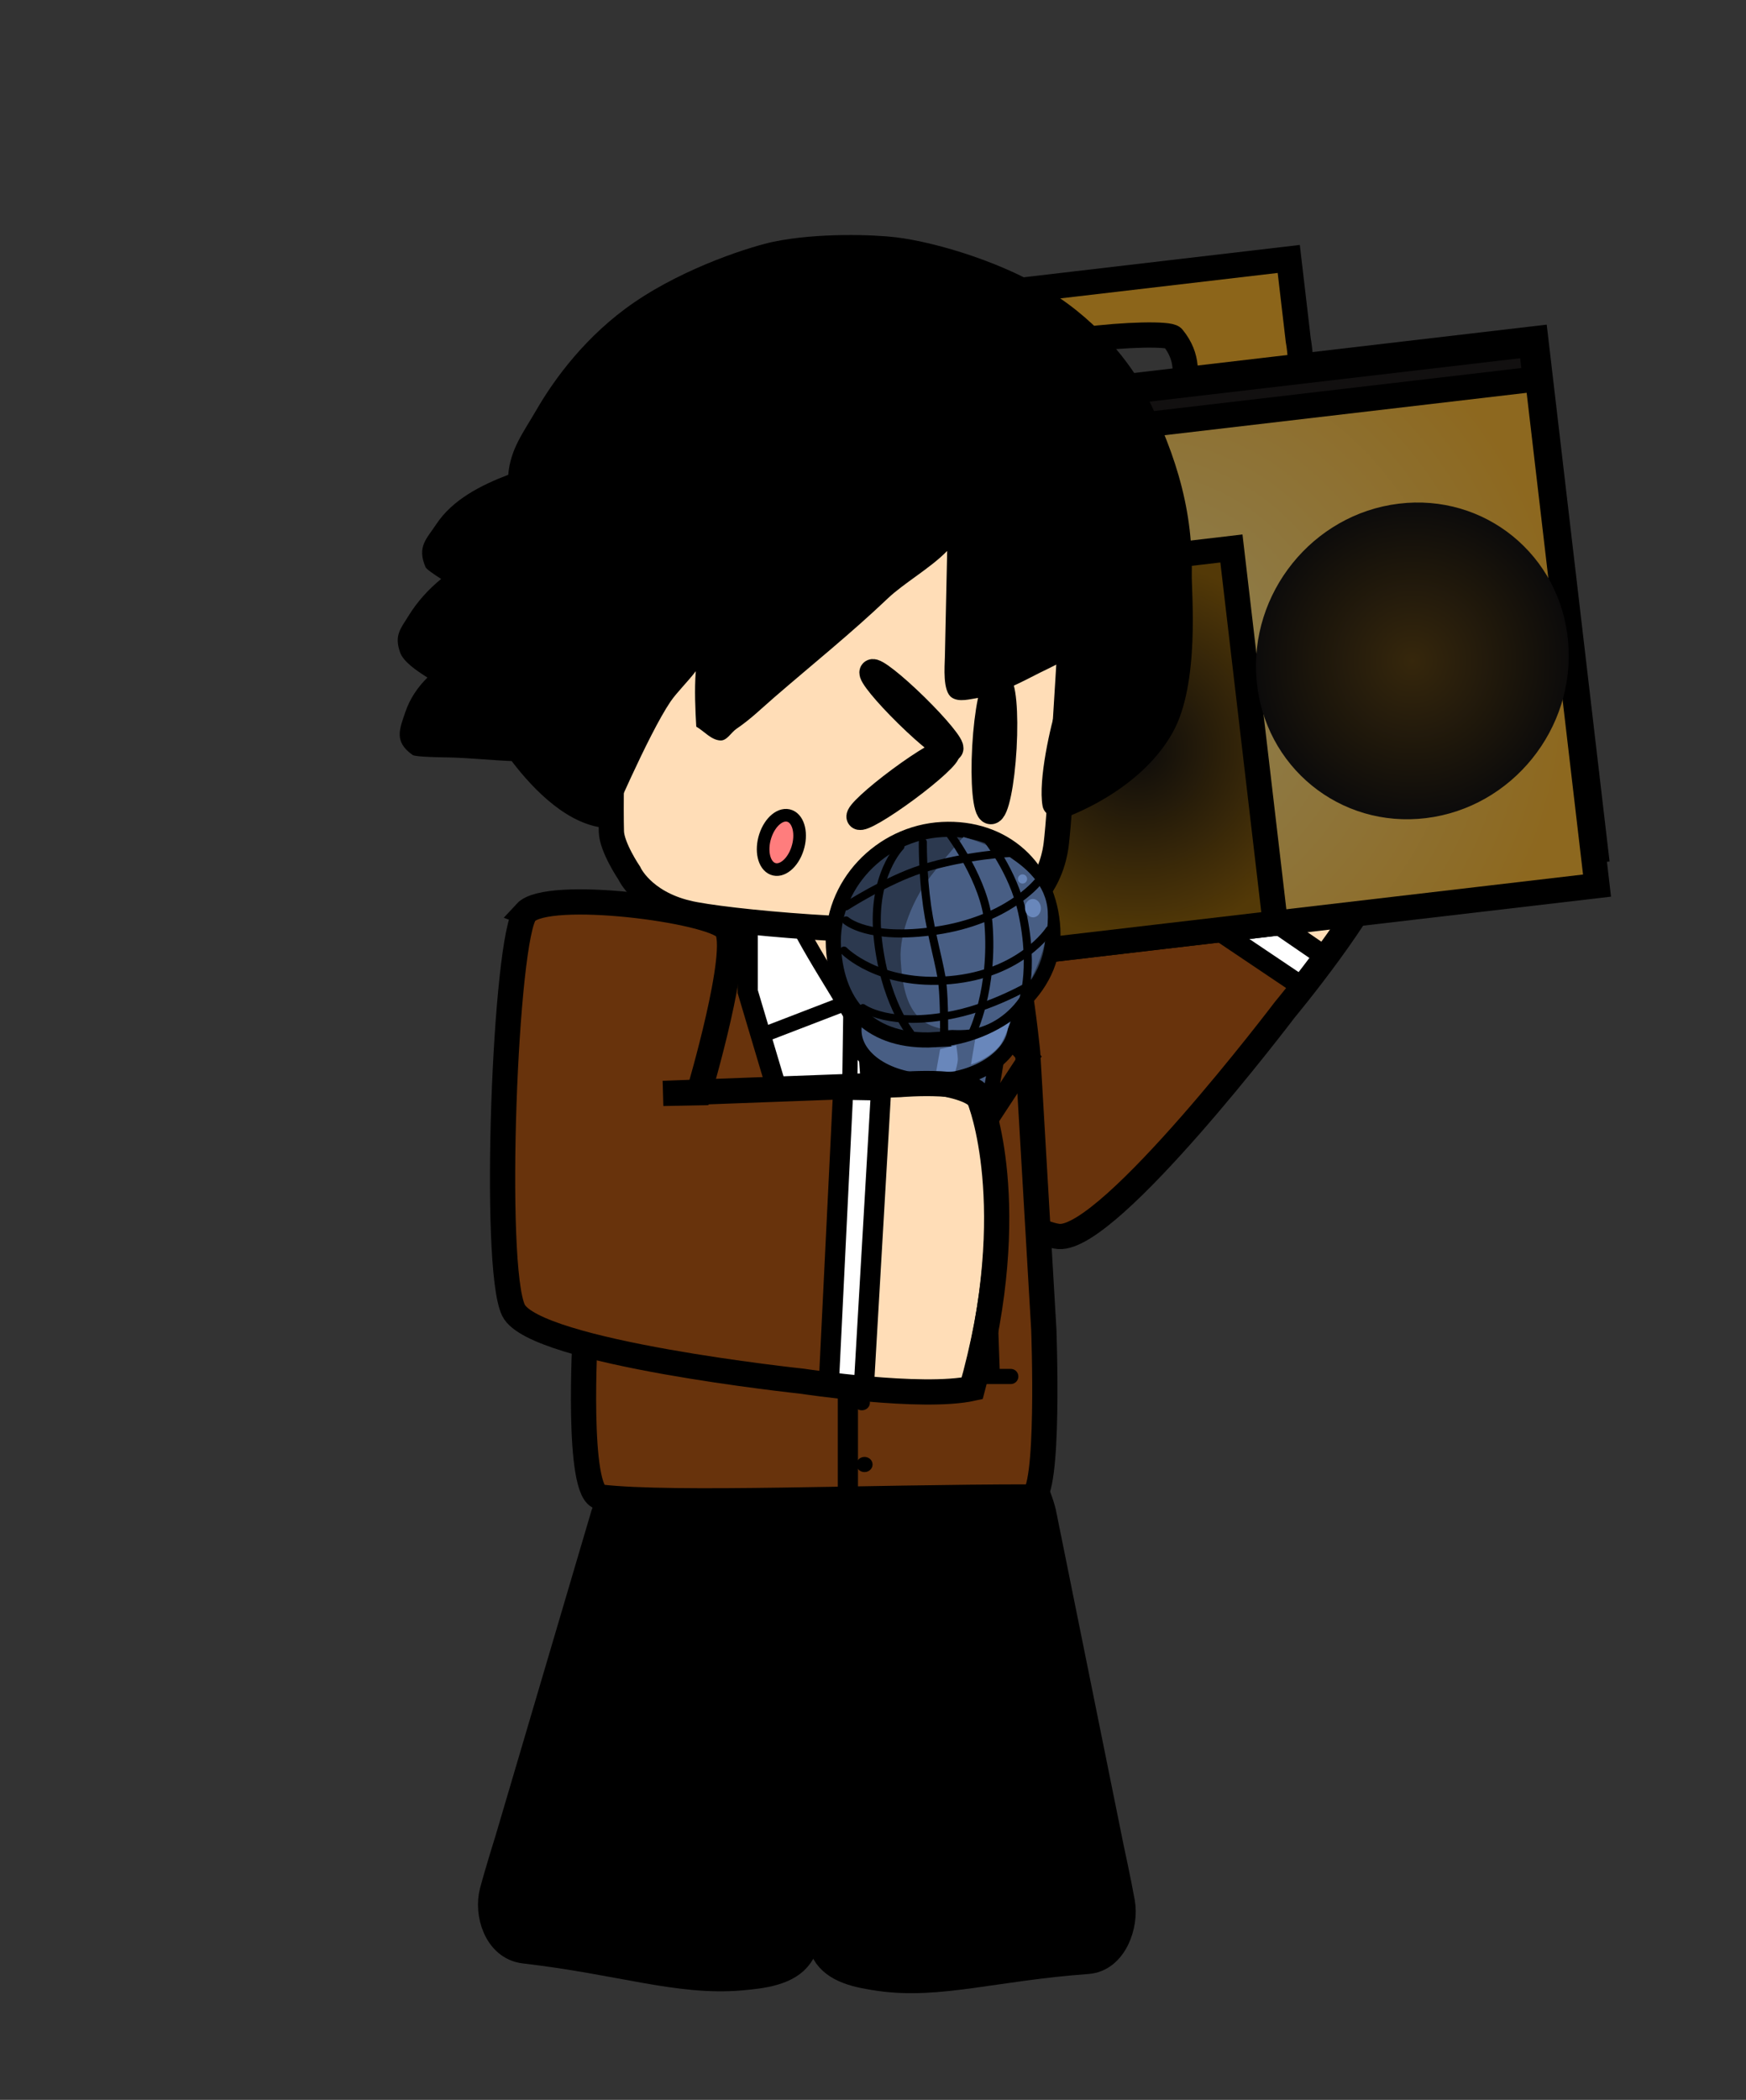 <svg version="1.1" xmlns="http://www.w3.org/2000/svg" xmlns:xlink="http://www.w3.org/1999/xlink" width="173" height="208" viewBox="0,0,173,208"><rect x="0" y="0" width="173" height="208" fill="#333333" stroke="none"/><defs><radialGradient cx="265.219" cy="143.725" r="43.879" gradientUnits="userSpaceOnUse" id="color-1"><stop offset="0" stop-color="#8f8256"/><stop offset="1" stop-color="#8d681f"/></radialGradient><radialGradient cx="266.186" cy="150.238" r="18.689" gradientUnits="userSpaceOnUse" id="color-2"><stop offset="0" stop-color="#0c0b0b"/><stop offset="1" stop-color="#533907"/></radialGradient><radialGradient cx="293.442" cy="141.466" r="15.622" gradientUnits="userSpaceOnUse" id="color-3"><stop offset="0" stop-color="#36270c"/><stop offset="1" stop-color="#0c0b0b"/></radialGradient><radialGradient cx="237.465" cy="148.139" r="15.622" gradientUnits="userSpaceOnUse" id="color-4"><stop offset="0" stop-color="#36270c"/><stop offset="1" stop-color="#0c0b0b"/></radialGradient></defs><g transform="translate(-153.5,-76)"><g data-paper-data="{&quot;isPaintingLayer&quot;:true}" fill-rule="nonzero" stroke-linejoin="miter" stroke-miterlimit="10" stroke-dasharray="" stroke-dashoffset="0" style="mix-blend-mode: normal"><g data-paper-data="{&quot;index&quot;:null}"><g data-paper-data="{&quot;index&quot;:null}"><path d="M222.515,175.511c-0.967,-3.325 10.053,-17.145 12.518,-17.428c2.678,-0.308 13.489,11.543 13.489,11.543l-1.912,3.308l12.246,-22.114c0,0 3.844,-7.851 5.836,-6.437c0,0 11.85,1.859 25.91,16.539c-1.771,5.246 -10.034,15.161 -10.034,15.161c0,0 -17.328,22.865 -22.391,22.472c-5.064,-0.393 -34.754,-19.923 -35.661,-23.044z" fill="#68330c" stroke="none" stroke-width="3" stroke-linecap="round"/><path d="M258.854,150.484c0,0 4.746,-7.227 6.685,-5.809c0,0 11.631,1.994 25.256,16.63c-0.978,2.767 -3.83,6.842 -6.251,10.011c-0.435,-0.315 -0.836,-0.591 -1.167,-0.816c-7.35,-4.996 -18.042,-11.126 -25.833,-16.839c-0.077,-0.057 1.311,-3.177 1.311,-3.177z" fill="#ffddb7" stroke="#000000" stroke-width="2" stroke-linecap="butt"/><path d="M258.593,152.78l26.185,17.953l-2.275,2.987l-26.061,-17.521z" data-paper-data="{&quot;index&quot;:null}" fill="#ffffff" stroke="#000000" stroke-width="2" stroke-linecap="round"/><path d="M222.757,175.434c-0.967,-3.325 10.053,-17.145 12.518,-17.428c2.678,-0.308 13.489,11.543 13.489,11.543l-1.912,3.308l12.246,-22.114c0,0 3.844,-7.851 5.836,-6.437c0,0 11.85,1.859 25.91,16.539c-1.771,5.246 -10.034,15.161 -10.034,15.161c0,0 -17.328,22.865 -22.391,22.472c-5.064,-0.393 -34.754,-19.923 -35.661,-23.044z" data-paper-data="{&quot;origPos&quot;:null}" fill="none" stroke="#000000" stroke-width="2.5" stroke-linecap="round"/></g><g stroke-linecap="butt"><path d="M282.139,109.721c0,0 1.318,6.8 -2.425,7.238c-1.155,0.135 -6.609,2.443 -9.486,0.933c-1.418,-0.744 2.634,-4.592 -0.524,-8.447c-0.669,-0.817 -17.484,0.276 -17.11,3.417c1.345,11.313 -3.617,6.874 -4.295,7.155c-8.946,3.707 -7.32,-5.477 -7.32,-5.477l-0.945,-8.071l41.16,-4.819z" fill="#8c651a" stroke="#000000" stroke-width="2.5"/><g stroke="#000000"><path d="M224.153,170.224l-5.877,-50.199l87.163,-10.204l5.877,50.199z" fill="#121010" stroke-width="3"/><path d="M224.576,173.926l-5.877,-50.199l87.163,-10.204l5.877,50.199z" fill="url(#color-1)" stroke-width="2.5"/></g><path d="M256.858,170.147l-4.346,-37.125l23.001,-2.693l4.346,37.125z" fill="url(#color-2)" stroke="#000000" stroke-width="2.5"/><path d="M278.006,143.356c-0.749,-8.601 5.555,-16.419 14.08,-17.463c8.525,-1.044 16.043,5.082 16.792,13.682c0.749,8.601 -5.555,16.419 -14.08,17.463c-8.525,1.044 -16.043,-5.082 -16.792,-13.682z" fill="url(#color-3)" stroke="none" stroke-width="0"/><path d="M222.029,150.03c-0.749,-8.601 5.555,-16.419 14.08,-17.463c8.525,-1.044 16.043,5.082 16.792,13.682c0.749,8.601 -5.555,16.419 -14.08,17.463c-8.525,1.044 -16.043,-5.082 -16.792,-13.682z" fill="url(#color-4)" stroke="none" stroke-width="0"/></g></g><path d="M233.737,263.066c0,0 0.289,4.459 -1.145,6.515c-1.097,1.574 -3.466,1.894 -5.712,2.085c-6.166,0.524 -11.857,-1.565 -21.403,-2.669c-2.6,-0.301 -3.51,-3.517 -2.966,-5.565c0.509,-1.916 1.542,-5.221 1.542,-5.221l9.476,-32.108c0,0 1.397,-4.125 3.674,-4.632c5.482,-1.221 10.766,0.844 16.436,1.241c1.922,0.135 1.218,4.884 1.218,4.884z" fill="#000000" stroke="#000000" stroke-width="3" stroke-linecap="round"/><path d="M236.238,226.304c0,0 -0.331,-4.888 1.508,-4.932c5.424,-0.13 10.599,-1.982 15.729,-0.468c2.13,0.629 3.165,4.912 3.165,4.912l6.726,33.27c0,0 0.747,3.428 1.095,5.41c0.372,2.119 -0.724,5.362 -3.22,5.542c-9.162,0.663 -14.727,2.52 -20.557,1.685c-2.124,-0.304 -4.355,-0.747 -5.287,-2.408c-1.217,-2.17 -0.624,-6.713 -0.624,-6.713z" fill="#000000" stroke="#000000" stroke-width="3" stroke-linecap="round"/><g data-paper-data="{&quot;index&quot;:null}" stroke="#000000"><path d="M213.444,180.773c0,0 1.954,-14.103 4.325,-14.651c3.79,-0.877 10.206,-0.773 17.003,-0.682c5.959,0.08 12.211,0.055 17.242,0.621c1.951,0.22 3.31,14.204 3.31,14.204l1.599,27.408c0,0 0.625,16.609 -1.208,16.609c-16.317,0 -35.442,0.854 -42.715,0.012c-2.424,-0.281 -1.514,-16.06 -1.514,-16.06z" fill="#68330c" stroke-width="2.5" stroke-linecap="round"/><g><g><path d="M227.589,165.448h20.41v8.7c-0.312,1.219 -0.551,2.221 -0.69,2.735c-1.362,5.056 -9.238,25.753 -9.939,29.191c-3.375,-10.498 -6.619,-21.155 -9.781,-31.846z" fill="#ffffff" stroke-width="2" stroke-linecap="butt"/><path d="M233.054,166.325h9.145v2.204c-0.14,0.296 -4.253,6.838 -4.567,7.674c-1.512,-2.552 -3.161,-5.116 -4.578,-7.716z" fill="#ffddb7" stroke-width="1.5" stroke-linecap="butt"/><path d="M237.427,202.161l0.379,-26.216" fill="none" stroke-width="1.5" stroke-linecap="round"/><path d="M237.51,223.709v-18.15" fill="none" stroke-width="2" stroke-linecap="round"/><path d="M238.227,179.009c0,-0.277 0.246,-0.501 0.55,-0.501c0.303,0 0.549,0.224 0.549,0.501c0,0.277 -0.246,0.501 -0.549,0.501c-0.303,0 -0.55,-0.224 -0.55,-0.501z" fill="#000000" stroke-width="0.5" stroke-linecap="butt"/><path d="M238.105,185.017c0,-0.277 0.246,-0.501 0.549,-0.501c0.303,0 0.55,0.224 0.55,0.501c0,0.277 -0.246,0.501 -0.55,0.501c-0.303,0 -0.549,-0.224 -0.549,-0.501z" fill="#000000" stroke-width="0.5" stroke-linecap="butt"/><path d="M238.084,191.025c0,-0.277 0.246,-0.501 0.55,-0.501c0.303,0 0.549,0.224 0.549,0.501c0,0.277 -0.246,0.501 -0.549,0.501c-0.303,0 -0.55,-0.224 -0.55,-0.501z" fill="#000000" stroke-width="0.5" stroke-linecap="butt"/><path d="M238.609,221.066c0,-0.277 0.246,-0.501 0.549,-0.501c0.303,0 0.55,0.224 0.55,0.501c0,0.277 -0.246,0.501 -0.55,0.501c-0.303,0 -0.549,-0.224 -0.549,-0.501z" fill="#000000" stroke-width="0.5" stroke-linecap="butt"/><path d="M238.344,214.947c0,-0.277 0.246,-0.501 0.55,-0.501c0.303,0 0.55,0.224 0.55,0.501c0,0.277 -0.246,0.501 -0.55,0.501c-0.303,0 -0.55,-0.224 -0.55,-0.501z" fill="#000000" stroke-width="0.5" stroke-linecap="butt"/><path d="M237.15,207.648l-18.974,-26.748l5.728,-4.567l-3.222,-5.545l5.728,-2.61" fill="none" stroke-width="2" stroke-linecap="round"/><path d="M248.428,167.998l5.331,2.631l-2.557,5.533l4.249,4.588l-17.829,27.169" fill="none" stroke-width="2" stroke-linecap="round"/><g stroke-width="1.5" stroke-linecap="round"><path d="M246.2,212.017l0.094,-3.24l3.088,1.023l2.246,-3.154l0.187,5.456z" fill="#ffffff"/><path d="M244.577,212.347h9.076" fill="none"/></g></g><path d="M236.719,175.585l-7.746,2.98" fill="none" stroke-width="1.5" stroke-linecap="round"/><path d="M237.923,175.837l7.876,2.446" fill="none" stroke-width="1.5" stroke-linecap="round"/></g></g><path d="M221.594,166.432c-4.478,-1.082 -5.747,-3.949 -5.747,-3.949c0,0 -1.73,-2.547 -1.769,-4.118c-0.118,-4.711 0.181,-18.165 1.52,-29.73c0.045,-0.386 0.084,-0.601 0.152,-0.984c0.203,-1.148 1.187,-5.597 1.187,-5.597c0,0 3.337,-1.592 5.136,-2.019c5.397,-1.281 18.95,0.679 33.26,1.565c1.297,0.08 3.468,1.871 3.468,1.871c0,0 1.484,3.26 1.37,5.287c-0.739,13.102 -1.606,27.595 -2.023,30.902c-0.072,0.572 -0.406,3.056 -2.238,5.113c-0.483,0.542 -2.291,2.762 -5.867,3.121c-8.981,0.901 -24.946,-0.615 -28.45,-1.462z" fill="#ffddb7" stroke="#000000" stroke-width="2.5" stroke-linecap="round"/><path d="M251.079,149.971c0.199,-3.52 0.785,-6.349 1.31,-6.319c0.525,0.03 0.789,2.907 0.591,6.426c-0.199,3.52 -0.785,6.349 -1.31,6.319c-0.525,-0.03 -0.789,-2.907 -0.591,-6.426z" fill="#000000" stroke="#000000" stroke-width="2.5" stroke-linecap="butt"/><path d="M258.474,144.206c-0.073,-0.807 -0.143,-1.614 -0.218,-2.421c-0.817,0.42 -1.588,0.783 -1.737,0.859c-1.636,0.836 -4.257,2.219 -6.059,2.478c-0.881,0.127 -1.941,0.468 -2.672,-0.039c-0.903,-0.627 -0.685,-3.058 -0.666,-3.991c0.072,-3.507 0.152,-7.014 0.228,-10.52c-1.672,1.718 -4.295,3.189 -5.902,4.719c-3.615,3.441 -7.457,6.523 -11.209,9.769c-1.287,1.113 -2.357,2.175 -3.772,3.136c-0.542,0.368 -0.938,1.187 -1.594,1.151c-0.916,-0.05 -1.589,-0.913 -2.384,-1.37c-0.093,-1.607 -0.191,-3.647 -0.048,-5.491c-0.81,1.067 -1.881,2.095 -2.512,3.022c-2.197,3.233 -6.155,12.526 -6.155,12.526c-3.878,-0.166 -7.384,-3.765 -9.576,-6.647c-2.079,-0.082 -4.128,-0.312 -6.222,-0.359c-0.499,-0.011 -3.288,-0.029 -3.593,-0.245c-1.883,-1.331 -1.285,-2.575 -0.722,-4.245c0.451,-1.336 1.224,-2.464 2.191,-3.423c-1.111,-0.706 -2.384,-1.568 -2.714,-2.505c-0.596,-1.695 0.072,-2.356 0.848,-3.618c0.868,-1.412 1.97,-2.615 3.223,-3.645c-0.703,-0.452 -1.454,-0.965 -1.538,-1.158c-0.879,-2.034 0.086,-2.789 1.037,-4.234c1.641,-2.493 4.48,-3.901 7.149,-4.924c0.225,-2.588 1.499,-4.181 2.812,-6.454c1.73,-2.994 4.884,-7.347 9.661,-10.617c5.242,-3.589 11.778,-5.592 13.802,-6.013c4.393,-0.913 9.989,-0.707 12.152,-0.441c3.985,0.49 11.041,2.548 16.07,5.916c5.068,3.394 7.744,7.78 8.113,8.489c3.224,6.192 5.26,12.055 5.119,18.975c-0.038,1.73 0.83,10.79 -1.882,15.659c-3.296,5.915 -10.59,8.43 -10.893,8.523c-0.359,0.11 -1.821,-0.153 -2.009,-1.232c-0.453,-2.599 0.795,-7.975 1.459,-10.11c0.125,-0.346 0.239,-0.695 0.349,-1.046c-0.117,-0.251 -0.137,-0.473 -0.137,-0.473z" fill="#000000" stroke="none" stroke-width="0.5" stroke-linecap="butt"/><g><g data-paper-data="{&quot;index&quot;:null}"><path d="M246.258,180.012c2.44,-0.129 6.229,-4.221 6.348,-1.955c0.08,1.509 -3.815,22.719 -5.295,24.015c-0.742,0.65 -1.974,1.109 -2.788,1.152c-1.197,0.063 -2.22,-0.517 -2.97,-1.483c-0.779,-1.003 -2.3,-22.062 -2.361,-23.216c-0.12,-2.266 4.626,1.615 7.066,1.486z" fill="#485e84" stroke="#000000" stroke-width="1.5" stroke-linecap="butt"/><g stroke-linecap="butt"><path d="M245.84,172.518c4.42,-0.233 8.128,1.944 8.282,4.862c0.154,2.918 -3.304,5.473 -7.724,5.706c-4.42,0.233 -8.128,-1.944 -8.282,-4.862c-0.154,-2.918 3.304,-5.473 7.724,-5.706z" fill="#485e84" stroke="#000000" stroke-width="1.5"/><path d="M250.133,178.914l3.515,-1.798c0,0 -0.613,1.896 -1.152,2.533c-1.15,1.32 -2.789,1.794 -2.789,1.794z" fill="#6987bb" stroke="none" stroke-width="0"/><path d="M246.653,179.925l1.592,-0.391c0,0 0.166,1.018 0.162,1.38c-0.005,0.423 -0.239,1.183 -0.239,1.183l-1.929,0.154z" fill="#6987bb" stroke="none" stroke-width="0"/></g><g><path d="M246.07,178.993c-6.098,0.322 -9.667,-3.089 -9.989,-9.187c-0.322,-6.097 4.673,-11.318 10.771,-11.639c6.098,-0.322 10.643,3.769 10.965,9.866c0.322,6.097 -5.649,10.638 -11.747,10.96z" fill="#2c394f" stroke="#000000" stroke-width="1.5" stroke-linecap="butt"/><path d="M248.965,158.909c0,0 8.068,2.058 8.35,7.393c0.16,3.025 -1.148,6.238 -2.865,8.63c-1.223,1.704 -3.164,2.974 -5.319,3.088c-4.43,0.234 -6.11,-1.656 -6.391,-6.991c-0.141,-2.664 1.247,-6.019 3.029,-8.307c1.787,-2.294 3.196,-3.814 3.196,-3.814z" fill="#485e84" stroke="none" stroke-width="0" stroke-linecap="butt"/><path d="M257.48,168.118c0,0 -2.789,4.342 -9.829,4.966c-7.097,0.628 -10.527,-2.92 -10.527,-2.92" fill="none" stroke="#000000" stroke-width="0.8" stroke-linecap="round"/><path d="M256.464,173.029c0,0 -4.011,2.554 -8.444,3.464c-6.389,1.312 -9.018,-0.661 -9.018,-0.661" fill="none" stroke="#000000" stroke-width="0.75" stroke-linecap="round"/><path d="M256.262,163.445c0,0 -3.014,3.726 -10.025,4.747c-6.744,0.982 -8.906,-1.016 -8.906,-1.016" fill="none" stroke="#000000" stroke-width="0.8" stroke-linecap="round"/><path d="M237.318,165.78c0,0 4.065,-2.605 7.437,-3.685c4.441,-1.423 9.104,-1.62 9.104,-1.62" fill="none" stroke="#000000" stroke-width="0.8" stroke-linecap="round"/><path d="M243.687,178.318c0,0 -2.644,-3.255 -3.242,-9.666c-0.558,-5.983 2.268,-8.803 2.268,-8.803" fill="none" stroke="#000000" stroke-width="0.8" stroke-linecap="round"/><path d="M244.938,159.428c0,0 -0.041,3.056 0.428,6.361c0.413,2.907 1.33,5.987 1.509,7.622c0.213,1.941 0.169,5.216 0.169,5.216" fill="none" stroke="#000000" stroke-width="0.8" stroke-linecap="round"/><path d="M247.695,158.736c0,0 3.407,4.56 3.745,8.739c0.531,6.559 -1.617,10.884 -1.617,10.884" fill="none" stroke="#000000" stroke-width="0.8" stroke-linecap="round"/><path d="M251.233,159.035c0,0 2.638,3.213 3.544,7.321c1.304,5.915 -0.062,9.195 -0.062,9.195" fill="none" stroke="#000000" stroke-width="0.8" stroke-linecap="round"/><path d="M255.896,166.865c-0.435,0.023 -0.809,-0.365 -0.835,-0.867c-0.026,-0.502 0.305,-0.927 0.739,-0.95c0.435,-0.023 0.809,0.365 0.835,0.867c0.026,0.502 -0.305,0.927 -0.739,0.95z" fill="#6987bb" stroke="none" stroke-width="0" stroke-linecap="butt"/><path d="M254.839,163.52c-0.251,0.013 -0.465,-0.179 -0.478,-0.43c-0.013,-0.251 0.179,-0.465 0.43,-0.478c0.251,-0.013 0.465,0.179 0.478,0.43c0.013,0.251 -0.179,0.465 -0.43,0.478z" fill="#6987bb" stroke="none" stroke-width="0" stroke-linecap="butt"/></g></g><g><path d="M205.414,166.233c2.179,-2.365 18.455,-0.234 19.863,1.589c1.53,1.981 -2.704,16.263 -2.704,16.263l-3.547,0.068l23.458,-0.875c0,0 8.086,-0.711 7.918,1.551c0,0 4.208,10.313 -0.716,28.535c-5.02,1.109 -16.868,-0.703 -16.868,-0.703c0,0 -26.493,-2.804 -28.61,-7.018c-2.117,-4.214 -0.837,-37.19 1.208,-39.409z" fill="#68330c" stroke="none" stroke-width="3" stroke-linecap="round"/><path d="M242.748,183.114c0,0 8.023,0.305 7.826,2.528c0,0 3.996,10.203 -1.103,28.059c-2.669,0.55 -7.277,0.238 -10.959,-0.166c0.041,-0.497 0.069,-0.948 0.089,-1.32c0.445,-8.241 0.188,-19.683 0.991,-28.618c0.008,-0.089 3.155,-0.483 3.155,-0.483z" fill="#ffddb7" stroke="#000000" stroke-width="2" stroke-linecap="butt"/><path d="M240.798,184.009l-1.708,29.432l-3.467,-0.375l1.425,-29.127z" data-paper-data="{&quot;index&quot;:null}" fill="#ffffff" stroke="#000000" stroke-width="2" stroke-linecap="round"/><path d="M205.591,166.389c2.179,-2.365 18.455,-0.234 19.863,1.589c1.53,1.981 -2.704,16.263 -2.704,16.263l-3.547,0.068l23.458,-0.875c0,0 8.086,-0.711 7.918,1.551c0,0 4.208,10.313 -0.716,28.535c-5.02,1.109 -16.868,-0.703 -16.868,-0.703c0,0 -26.493,-2.804 -28.61,-7.018c-2.117,-4.214 -0.837,-37.19 1.208,-39.409z" data-paper-data="{&quot;origPos&quot;:null}" fill="none" stroke="#000000" stroke-width="2.5" stroke-linecap="round"/></g></g><path d="M153.5,284v-208h173v208z" fill="none" stroke="none" stroke-width="0" stroke-linecap="butt"/><path d="M232.514,160.082c-0.471,1.444 -1.566,2.331 -2.446,1.979c-0.88,-0.351 -1.212,-1.807 -0.741,-3.252c0.471,-1.444 1.566,-2.331 2.446,-1.979c0.88,0.351 1.212,1.807 0.741,3.252z" fill="#ff7d7d" stroke="#000000" stroke-width="1.25" stroke-linecap="butt"/><g fill="#000000" stroke="#000000" stroke-width="2.5" stroke-linecap="butt"><path d="M242.647,153.211c2.416,-1.79 4.534,-3.026 4.73,-2.76c0.197,0.265 -1.603,1.931 -4.019,3.721c-2.416,1.79 -4.534,3.026 -4.73,2.76c-0.197,-0.265 1.603,-1.931 4.019,-3.721z" data-paper-data="{&quot;index&quot;:null}"/><path d="M244.225,145.942c2.147,2.105 3.699,4.003 3.468,4.239c-0.231,0.236 -2.159,-1.28 -4.305,-3.385c-2.147,-2.105 -3.699,-4.003 -3.468,-4.239c0.231,-0.236 2.159,1.28 4.305,3.385z" data-paper-data="{&quot;index&quot;:null}"/></g></g></g></svg>